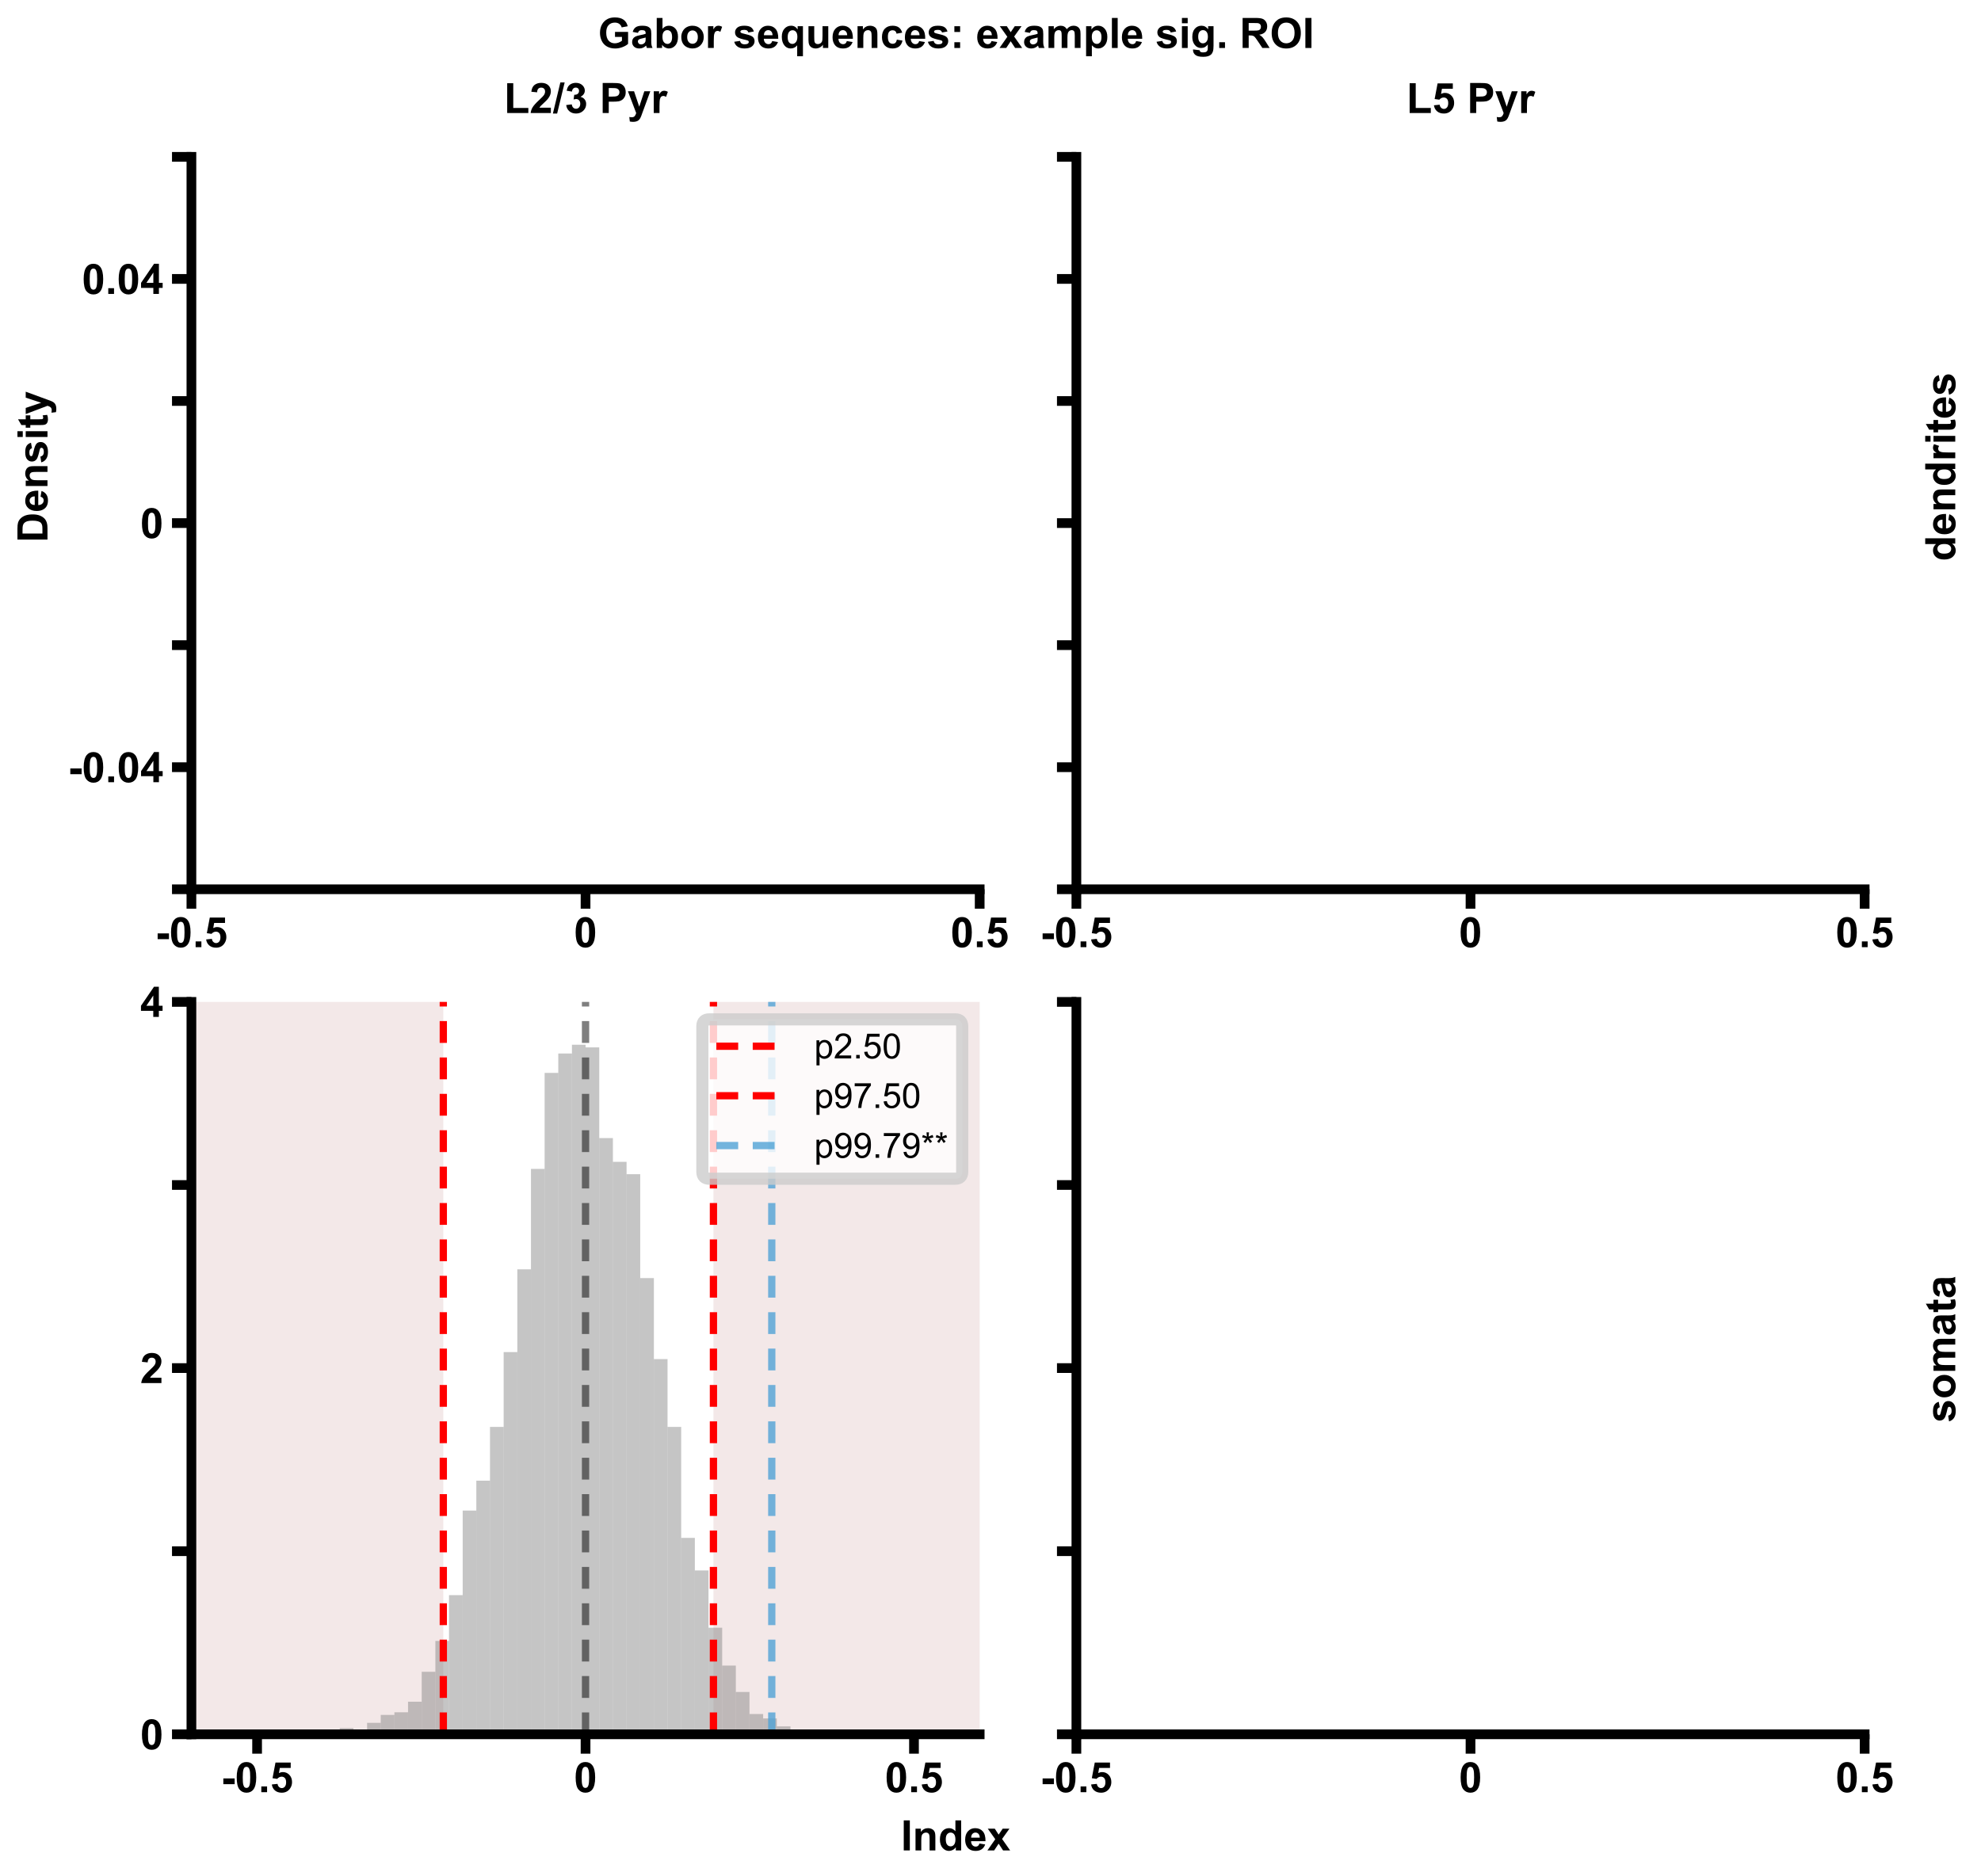 <?xml version="1.0" encoding="utf-8" standalone="no"?>
<!DOCTYPE svg PUBLIC "-//W3C//DTD SVG 1.1//EN"
  "http://www.w3.org/Graphics/SVG/1.1/DTD/svg11.dtd">
<!-- Created with matplotlib (https://matplotlib.org/) -->
<svg height="773.378pt" version="1.1" viewBox="0 0 816.419 773.378" width="816.419pt" xmlns="http://www.w3.org/2000/svg" xmlns:xlink="http://www.w3.org/1999/xlink">
 <defs>
  <style type="text/css">*{stroke-linecap:butt;stroke-linejoin:round;}</style>
 </defs>
 <g id="figure_1">
  <g id="patch_1">
   <path d="M 0 773.378 
L 816.419 773.378 
L 816.419 -0 
L 0 -0 
z
" style="fill:#ffffff;"/>
  </g>
  <g id="axes_1">
   <g id="patch_2">
    <path d="M 78.885 366.569 
L 403.75 366.569 
L 403.75 64.663 
L 78.885 64.663 
z
" style="fill:#ffffff;"/>
   </g>
   <g id="matplotlib.axis_1">
    <g id="xtick_1">
     <g id="line2d_1">
      <defs>
       <path d="M 0 0 
L 0 8 
" id="m5df163caed" style="stroke:#000000;stroke-width:4;"/>
      </defs>
      <g>
       <use style="stroke:#000000;stroke-width:4;" x="78.885" xlink:href="#m5df163caed" y="366.569"/>
      </g>
     </g>
     <g id="text_1">
      <!-- -0.5 -->
      <g transform="translate(63.999 390.437)scale(0.173 -0.173)">
       <defs>
        <path d="M 5.609 19.094 
L 5.609 32.812 
L 32.562 32.812 
L 32.562 19.094 
z
" id="Arial-BoldMT-45"/>
        <path d="M 27.438 71.875 
Q 37.844 71.875 43.703 64.453 
Q 50.688 55.672 50.688 35.297 
Q 50.688 14.984 43.656 6.109 
Q 37.844 -1.219 27.438 -1.219 
Q 17 -1.219 10.594 6.812 
Q 4.203 14.844 4.203 35.453 
Q 4.203 55.672 11.234 64.547 
Q 17.047 71.875 27.438 71.875 
z
M 27.438 60.5 
Q 24.953 60.5 23 58.906 
Q 21.047 57.328 19.969 53.219 
Q 18.562 47.906 18.562 35.297 
Q 18.562 22.703 19.828 17.984 
Q 21.094 13.281 23.016 11.719 
Q 24.953 10.156 27.438 10.156 
Q 29.938 10.156 31.891 11.734 
Q 33.844 13.328 34.906 17.438 
Q 36.328 22.703 36.328 35.297 
Q 36.328 47.906 35.062 52.609 
Q 33.797 57.328 31.859 58.906 
Q 29.938 60.5 27.438 60.5 
z
" id="Arial-BoldMT-48"/>
        <path d="M 7.172 0 
L 7.172 13.719 
L 20.906 13.719 
L 20.906 0 
z
" id="Arial-BoldMT-46"/>
        <path d="M 4.438 18.406 
L 18.109 19.828 
Q 18.703 15.188 21.578 12.469 
Q 24.469 9.766 28.219 9.766 
Q 32.516 9.766 35.5 13.25 
Q 38.484 16.75 38.484 23.781 
Q 38.484 30.375 35.516 33.672 
Q 32.562 36.969 27.828 36.969 
Q 21.922 36.969 17.234 31.734 
L 6.109 33.344 
L 13.141 70.609 
L 49.422 70.609 
L 49.422 57.766 
L 23.531 57.766 
L 21.391 45.609 
Q 25.984 47.906 30.766 47.906 
Q 39.891 47.906 46.234 41.266 
Q 52.594 34.625 52.594 24.031 
Q 52.594 15.188 47.469 8.25 
Q 40.484 -1.219 28.078 -1.219 
Q 18.172 -1.219 11.922 4.094 
Q 5.672 9.422 4.438 18.406 
z
" id="Arial-BoldMT-53"/>
       </defs>
       <use xlink:href="#Arial-BoldMT-45"/>
       <use x="33.301" xlink:href="#Arial-BoldMT-48"/>
       <use x="88.916" xlink:href="#Arial-BoldMT-46"/>
       <use x="116.699" xlink:href="#Arial-BoldMT-53"/>
      </g>
     </g>
    </g>
    <g id="xtick_2">
     <g id="line2d_2">
      <g>
       <use style="stroke:#000000;stroke-width:4;" x="241.318" xlink:href="#m5df163caed" y="366.569"/>
      </g>
     </g>
     <g id="text_2">
      <!-- 0 -->
      <g transform="translate(236.513 390.437)scale(0.173 -0.173)">
       <use xlink:href="#Arial-BoldMT-48"/>
      </g>
     </g>
    </g>
    <g id="xtick_3">
     <g id="line2d_3">
      <g>
       <use style="stroke:#000000;stroke-width:4;" x="403.75" xlink:href="#m5df163caed" y="366.569"/>
      </g>
     </g>
     <g id="text_3">
      <!-- 0.5 -->
      <g transform="translate(391.74 390.437)scale(0.173 -0.173)">
       <use xlink:href="#Arial-BoldMT-48"/>
       <use x="55.615" xlink:href="#Arial-BoldMT-46"/>
       <use x="83.398" xlink:href="#Arial-BoldMT-53"/>
      </g>
     </g>
    </g>
   </g>
   <g id="matplotlib.axis_2">
    <g id="ytick_1">
     <g id="line2d_4">
      <defs>
       <path d="M 0 0 
L -8 0 
" id="m432cdd0384" style="stroke:#000000;stroke-width:4;"/>
      </defs>
      <g>
       <use style="stroke:#000000;stroke-width:4;" x="78.885" xlink:href="#m432cdd0384" y="366.569"/>
      </g>
     </g>
    </g>
    <g id="ytick_2">
     <g id="line2d_5">
      <g>
       <use style="stroke:#000000;stroke-width:4;" x="78.885" xlink:href="#m432cdd0384" y="316.251"/>
      </g>
     </g>
     <g id="text_4">
      <!-- -0.04 -->
      <g transform="translate(28.003 322.436)scale(0.173 -0.173)">
       <defs>
        <path d="M 31.156 0 
L 31.156 14.406 
L 1.859 14.406 
L 1.859 26.422 
L 32.906 71.875 
L 44.438 71.875 
L 44.438 26.469 
L 53.328 26.469 
L 53.328 14.406 
L 44.438 14.406 
L 44.438 0 
z
M 31.156 26.469 
L 31.156 50.922 
L 14.703 26.469 
z
" id="Arial-BoldMT-52"/>
       </defs>
       <use xlink:href="#Arial-BoldMT-45"/>
       <use x="33.301" xlink:href="#Arial-BoldMT-48"/>
       <use x="88.916" xlink:href="#Arial-BoldMT-46"/>
       <use x="116.699" xlink:href="#Arial-BoldMT-48"/>
       <use x="172.314" xlink:href="#Arial-BoldMT-52"/>
      </g>
     </g>
    </g>
    <g id="ytick_3">
     <g id="line2d_6">
      <g>
       <use style="stroke:#000000;stroke-width:4;" x="78.885" xlink:href="#m432cdd0384" y="265.934"/>
      </g>
     </g>
    </g>
    <g id="ytick_4">
     <g id="line2d_7">
      <g>
       <use style="stroke:#000000;stroke-width:4;" x="78.885" xlink:href="#m432cdd0384" y="215.616"/>
      </g>
     </g>
     <g id="text_5">
      <!-- 0 -->
      <g transform="translate(57.776 221.8)scale(0.173 -0.173)">
       <use xlink:href="#Arial-BoldMT-48"/>
      </g>
     </g>
    </g>
    <g id="ytick_5">
     <g id="line2d_8">
      <g>
       <use style="stroke:#000000;stroke-width:4;" x="78.885" xlink:href="#m432cdd0384" y="165.299"/>
      </g>
     </g>
    </g>
    <g id="ytick_6">
     <g id="line2d_9">
      <g>
       <use style="stroke:#000000;stroke-width:4;" x="78.885" xlink:href="#m432cdd0384" y="114.981"/>
      </g>
     </g>
     <g id="text_6">
      <!-- 0.04 -->
      <g transform="translate(33.757 121.165)scale(0.173 -0.173)">
       <use xlink:href="#Arial-BoldMT-48"/>
       <use x="55.615" xlink:href="#Arial-BoldMT-46"/>
       <use x="83.398" xlink:href="#Arial-BoldMT-48"/>
       <use x="139.014" xlink:href="#Arial-BoldMT-52"/>
      </g>
     </g>
    </g>
    <g id="ytick_7">
     <g id="line2d_10">
      <g>
       <use style="stroke:#000000;stroke-width:4;" x="78.885" xlink:href="#m432cdd0384" y="64.663"/>
      </g>
     </g>
    </g>
    <g id="text_7">
     <!-- . -->
     <g style="fill:#ffffff;" transform="translate(19.569 218.016)rotate(-90)scale(0.173 -0.173)">
      <defs>
       <path d="M 9.078 0 
L 9.078 10.016 
L 19.094 10.016 
L 19.094 0 
z
" id="ArialMT-46"/>
      </defs>
      <use xlink:href="#ArialMT-46"/>
     </g>
    </g>
   </g>
   <g id="patch_3">
    <path d="M 78.885 366.569 
L 78.885 64.663 
" style="fill:none;stroke:#000000;stroke-linecap:square;stroke-linejoin:miter;stroke-width:4;"/>
   </g>
   <g id="patch_4">
    <path d="M 78.885 366.569 
L 403.75 366.569 
" style="fill:none;stroke:#000000;stroke-linecap:square;stroke-linejoin:miter;stroke-width:4;"/>
   </g>
   <g id="text_8">
    <!-- L2/3 Pyr -->
    <g transform="translate(207.7 46.587)scale(0.173 -0.173)">
     <defs>
      <path d="M 7.672 0 
L 7.672 71 
L 22.125 71 
L 22.125 12.062 
L 58.062 12.062 
L 58.062 0 
z
" id="Arial-BoldMT-76"/>
      <path d="M 50.594 12.75 
L 50.594 0 
L 2.484 0 
Q 3.266 7.234 7.172 13.703 
Q 11.078 20.172 22.609 30.859 
Q 31.891 39.5 33.984 42.578 
Q 36.812 46.828 36.812 50.984 
Q 36.812 55.562 34.344 58.031 
Q 31.891 60.5 27.547 60.5 
Q 23.25 60.5 20.703 57.906 
Q 18.172 55.328 17.781 49.312 
L 4.109 50.688 
Q 5.328 62.016 11.766 66.938 
Q 18.219 71.875 27.875 71.875 
Q 38.484 71.875 44.531 66.156 
Q 50.594 60.453 50.594 51.953 
Q 50.594 47.125 48.859 42.75 
Q 47.125 38.375 43.359 33.594 
Q 40.875 30.422 34.375 24.453 
Q 27.875 18.5 26.141 16.547 
Q 24.422 14.594 23.344 12.75 
z
" id="Arial-BoldMT-50"/>
      <path d="M -0.141 -1.219 
L 17.578 72.797 
L 27.875 72.797 
L 9.969 -1.219 
z
" id="Arial-BoldMT-47"/>
      <path d="M 3.766 19 
L 17.047 20.609 
Q 17.672 15.531 20.453 12.844 
Q 23.25 10.156 27.203 10.156 
Q 31.453 10.156 34.344 13.375 
Q 37.25 16.609 37.25 22.078 
Q 37.25 27.25 34.469 30.266 
Q 31.688 33.297 27.688 33.297 
Q 25.047 33.297 21.391 32.281 
L 22.906 43.453 
Q 28.469 43.312 31.391 45.875 
Q 34.328 48.438 34.328 52.688 
Q 34.328 56.297 32.172 58.438 
Q 30.031 60.594 26.469 60.594 
Q 22.953 60.594 20.453 58.156 
Q 17.969 55.719 17.438 51.031 
L 4.781 53.172 
Q 6.109 59.672 8.766 63.547 
Q 11.422 67.438 16.188 69.656 
Q 20.953 71.875 26.859 71.875 
Q 36.969 71.875 43.062 65.438 
Q 48.094 60.156 48.094 53.516 
Q 48.094 44.094 37.797 38.484 
Q 43.953 37.156 47.625 32.562 
Q 51.312 27.984 51.312 21.484 
Q 51.312 12.062 44.422 5.422 
Q 37.547 -1.219 27.297 -1.219 
Q 17.578 -1.219 11.172 4.375 
Q 4.781 9.969 3.766 19 
z
" id="Arial-BoldMT-51"/>
      <path id="Arial-BoldMT-32"/>
      <path d="M 7.281 0 
L 7.281 71.578 
L 30.469 71.578 
Q 43.656 71.578 47.656 70.516 
Q 53.812 68.891 57.953 63.5 
Q 62.109 58.109 62.109 49.562 
Q 62.109 42.969 59.719 38.469 
Q 57.328 33.984 53.641 31.422 
Q 49.953 28.859 46.141 28.031 
Q 40.969 27 31.156 27 
L 21.734 27 
L 21.734 0 
z
M 21.734 59.469 
L 21.734 39.156 
L 29.641 39.156 
Q 38.188 39.156 41.062 40.281 
Q 43.953 41.406 45.578 43.797 
Q 47.219 46.188 47.219 49.359 
Q 47.219 53.266 44.922 55.797 
Q 42.625 58.344 39.109 58.984 
Q 36.531 59.469 28.719 59.469 
z
" id="Arial-BoldMT-80"/>
      <path d="M 0.688 51.859 
L 15.281 51.859 
L 27.688 15.047 
L 39.797 51.859 
L 54 51.859 
L 35.688 1.953 
L 32.422 -7.078 
Q 30.609 -11.625 28.969 -14.016 
Q 27.344 -16.406 25.219 -17.891 
Q 23.094 -19.391 19.984 -20.219 
Q 16.891 -21.047 12.984 -21.047 
Q 9.031 -21.047 5.219 -20.219 
L 4 -9.469 
Q 7.234 -10.109 9.812 -10.109 
Q 14.594 -10.109 16.891 -7.297 
Q 19.188 -4.5 20.406 -0.141 
z
" id="Arial-BoldMT-121"/>
      <path d="M 20.312 0 
L 6.594 0 
L 6.594 51.859 
L 19.344 51.859 
L 19.344 44.484 
Q 22.609 49.703 25.219 51.359 
Q 27.828 53.031 31.156 53.031 
Q 35.844 53.031 40.188 50.438 
L 35.938 38.484 
Q 32.469 40.719 29.5 40.719 
Q 26.609 40.719 24.609 39.125 
Q 22.609 37.547 21.453 33.391 
Q 20.312 29.25 20.312 16.016 
z
" id="Arial-BoldMT-114"/>
     </defs>
     <use xlink:href="#Arial-BoldMT-76"/>
     <use x="61.084" xlink:href="#Arial-BoldMT-50"/>
     <use x="116.699" xlink:href="#Arial-BoldMT-47"/>
     <use x="144.482" xlink:href="#Arial-BoldMT-51"/>
     <use x="200.098" xlink:href="#Arial-BoldMT-32"/>
     <use x="227.881" xlink:href="#Arial-BoldMT-80"/>
     <use x="294.58" xlink:href="#Arial-BoldMT-121"/>
     <use x="350.195" xlink:href="#Arial-BoldMT-114"/>
    </g>
   </g>
  </g>
  <g id="axes_2">
   <g id="patch_5">
    <path d="M 443.606 366.569 
L 768.47 366.569 
L 768.47 64.663 
L 443.606 64.663 
z
" style="fill:#ffffff;"/>
   </g>
   <g id="matplotlib.axis_3">
    <g id="xtick_4">
     <g id="line2d_11">
      <g>
       <use style="stroke:#000000;stroke-width:4;" x="443.606" xlink:href="#m5df163caed" y="366.569"/>
      </g>
     </g>
     <g id="text_9">
      <!-- -0.5 -->
      <g transform="translate(428.719 390.437)scale(0.173 -0.173)">
       <use xlink:href="#Arial-BoldMT-45"/>
       <use x="33.301" xlink:href="#Arial-BoldMT-48"/>
       <use x="88.916" xlink:href="#Arial-BoldMT-46"/>
       <use x="116.699" xlink:href="#Arial-BoldMT-53"/>
      </g>
     </g>
    </g>
    <g id="xtick_5">
     <g id="line2d_12">
      <g>
       <use style="stroke:#000000;stroke-width:4;" x="606.038" xlink:href="#m5df163caed" y="366.569"/>
      </g>
     </g>
     <g id="text_10">
      <!-- 0 -->
      <g transform="translate(601.233 390.437)scale(0.173 -0.173)">
       <use xlink:href="#Arial-BoldMT-48"/>
      </g>
     </g>
    </g>
    <g id="xtick_6">
     <g id="line2d_13">
      <g>
       <use style="stroke:#000000;stroke-width:4;" x="768.47" xlink:href="#m5df163caed" y="366.569"/>
      </g>
     </g>
     <g id="text_11">
      <!-- 0.5 -->
      <g transform="translate(756.461 390.437)scale(0.173 -0.173)">
       <use xlink:href="#Arial-BoldMT-48"/>
       <use x="55.615" xlink:href="#Arial-BoldMT-46"/>
       <use x="83.398" xlink:href="#Arial-BoldMT-53"/>
      </g>
     </g>
    </g>
   </g>
   <g id="matplotlib.axis_4">
    <g id="ytick_8">
     <g id="line2d_14">
      <g>
       <use style="stroke:#000000;stroke-width:4;" x="443.606" xlink:href="#m432cdd0384" y="366.569"/>
      </g>
     </g>
    </g>
    <g id="ytick_9">
     <g id="line2d_15">
      <g>
       <use style="stroke:#000000;stroke-width:4;" x="443.606" xlink:href="#m432cdd0384" y="316.251"/>
      </g>
     </g>
    </g>
    <g id="ytick_10">
     <g id="line2d_16">
      <g>
       <use style="stroke:#000000;stroke-width:4;" x="443.606" xlink:href="#m432cdd0384" y="265.934"/>
      </g>
     </g>
    </g>
    <g id="ytick_11">
     <g id="line2d_17">
      <g>
       <use style="stroke:#000000;stroke-width:4;" x="443.606" xlink:href="#m432cdd0384" y="215.616"/>
      </g>
     </g>
    </g>
    <g id="ytick_12">
     <g id="line2d_18">
      <g>
       <use style="stroke:#000000;stroke-width:4;" x="443.606" xlink:href="#m432cdd0384" y="165.299"/>
      </g>
     </g>
    </g>
    <g id="ytick_13">
     <g id="line2d_19">
      <g>
       <use style="stroke:#000000;stroke-width:4;" x="443.606" xlink:href="#m432cdd0384" y="114.981"/>
      </g>
     </g>
    </g>
    <g id="ytick_14">
     <g id="line2d_20">
      <g>
       <use style="stroke:#000000;stroke-width:4;" x="443.606" xlink:href="#m432cdd0384" y="64.663"/>
      </g>
     </g>
    </g>
   </g>
   <g id="patch_6">
    <path d="M 443.606 366.569 
L 443.606 64.663 
" style="fill:none;stroke:#000000;stroke-linecap:square;stroke-linejoin:miter;stroke-width:4;"/>
   </g>
   <g id="patch_7">
    <path d="M 443.606 366.569 
L 768.47 366.569 
" style="fill:none;stroke:#000000;stroke-linecap:square;stroke-linejoin:miter;stroke-width:4;"/>
   </g>
   <g id="text_12">
    <!-- L5 Pyr -->
    <g transform="translate(579.625 46.587)scale(0.173 -0.173)">
     <use xlink:href="#Arial-BoldMT-76"/>
     <use x="61.084" xlink:href="#Arial-BoldMT-53"/>
     <use x="116.699" xlink:href="#Arial-BoldMT-32"/>
     <use x="144.482" xlink:href="#Arial-BoldMT-80"/>
     <use x="211.182" xlink:href="#Arial-BoldMT-121"/>
     <use x="266.797" xlink:href="#Arial-BoldMT-114"/>
    </g>
   </g>
  </g>
  <g id="axes_3">
   <g id="patch_8">
    <path d="M 78.885 714.897 
L 403.75 714.897 
L 403.75 412.992 
L 78.885 412.992 
z
" style="fill:#ffffff;"/>
   </g>
   <g id="patch_9">
    <path clip-path="url(#pc6483effb2)" d="M 182.698 714.897 
L 182.698 412.992 
L 78.885 412.992 
L 78.885 714.897 
z
" style="fill:#871719;opacity:0.1;"/>
   </g>
   <g id="patch_10">
    <path clip-path="url(#pc6483effb2)" d="M 294.024 714.897 
L 294.024 412.992 
L 403.75 412.992 
L 403.75 714.897 
z
" style="fill:#871719;opacity:0.1;"/>
   </g>
   <g id="patch_11">
    <path clip-path="url(#pc6483effb2)" d="M 117.511 714.897 
L 123.14 714.897 
L 123.14 714.534 
L 117.511 714.534 
z
" style="fill:#808080;opacity:0.45;"/>
   </g>
   <g id="patch_12">
    <path clip-path="url(#pc6483effb2)" d="M 123.14 714.897 
L 128.768 714.897 
L 128.768 714.897 
L 123.14 714.897 
z
" style="fill:#808080;opacity:0.45;"/>
   </g>
   <g id="patch_13">
    <path clip-path="url(#pc6483effb2)" d="M 128.768 714.897 
L 134.397 714.897 
L 134.397 714.534 
L 128.768 714.534 
z
" style="fill:#808080;opacity:0.45;"/>
   </g>
   <g id="patch_14">
    <path clip-path="url(#pc6483effb2)" d="M 134.397 714.897 
L 140.025 714.897 
L 140.025 714.534 
L 134.397 714.534 
z
" style="fill:#808080;opacity:0.45;"/>
   </g>
   <g id="patch_15">
    <path clip-path="url(#pc6483effb2)" d="M 140.025 714.897 
L 145.654 714.897 
L 145.654 712.356 
L 140.025 712.356 
z
" style="fill:#808080;opacity:0.45;"/>
   </g>
   <g id="patch_16">
    <path clip-path="url(#pc6483effb2)" d="M 145.654 714.897 
L 151.282 714.897 
L 151.282 713.445 
L 145.654 713.445 
z
" style="fill:#808080;opacity:0.45;"/>
   </g>
   <g id="patch_17">
    <path clip-path="url(#pc6483effb2)" d="M 151.282 714.897 
L 156.911 714.897 
L 156.911 710.178 
L 151.282 710.178 
z
" style="fill:#808080;opacity:0.45;"/>
   </g>
   <g id="patch_18">
    <path clip-path="url(#pc6483effb2)" d="M 156.911 714.897 
L 162.539 714.897 
L 162.539 706.911 
L 156.911 706.911 
z
" style="fill:#808080;opacity:0.45;"/>
   </g>
   <g id="patch_19">
    <path clip-path="url(#pc6483effb2)" d="M 162.539 714.897 
L 168.168 714.897 
L 168.168 705.822 
L 162.539 705.822 
z
" style="fill:#808080;opacity:0.45;"/>
   </g>
   <g id="patch_20">
    <path clip-path="url(#pc6483effb2)" d="M 168.168 714.897 
L 173.796 714.897 
L 173.796 701.465 
L 168.168 701.465 
z
" style="fill:#808080;opacity:0.45;"/>
   </g>
   <g id="patch_21">
    <path clip-path="url(#pc6483effb2)" d="M 173.796 714.897 
L 179.425 714.897 
L 179.425 689.122 
L 173.796 689.122 
z
" style="fill:#808080;opacity:0.45;"/>
   </g>
   <g id="patch_22">
    <path clip-path="url(#pc6483effb2)" d="M 179.425 714.897 
L 185.053 714.897 
L 185.053 676.416 
L 179.425 676.416 
z
" style="fill:#808080;opacity:0.45;"/>
   </g>
   <g id="patch_23">
    <path clip-path="url(#pc6483effb2)" d="M 185.053 714.897 
L 190.682 714.897 
L 190.682 657.539 
L 185.053 657.539 
z
" style="fill:#808080;opacity:0.45;"/>
   </g>
   <g id="patch_24">
    <path clip-path="url(#pc6483effb2)" d="M 190.682 714.897 
L 196.31 714.897 
L 196.31 622.688 
L 190.682 622.688 
z
" style="fill:#808080;opacity:0.45;"/>
   </g>
   <g id="patch_25">
    <path clip-path="url(#pc6483effb2)" d="M 196.31 714.897 
L 201.939 714.897 
L 201.939 610.346 
L 196.31 610.346 
z
" style="fill:#808080;opacity:0.45;"/>
   </g>
   <g id="patch_26">
    <path clip-path="url(#pc6483effb2)" d="M 201.939 714.897 
L 207.567 714.897 
L 207.567 588.201 
L 201.939 588.201 
z
" style="fill:#808080;opacity:0.45;"/>
   </g>
   <g id="patch_27">
    <path clip-path="url(#pc6483effb2)" d="M 207.567 714.897 
L 213.196 714.897 
L 213.196 557.344 
L 207.567 557.344 
z
" style="fill:#808080;opacity:0.45;"/>
   </g>
   <g id="patch_28">
    <path clip-path="url(#pc6483effb2)" d="M 213.196 714.897 
L 218.824 714.897 
L 218.824 523.219 
L 213.196 523.219 
z
" style="fill:#808080;opacity:0.45;"/>
   </g>
   <g id="patch_29">
    <path clip-path="url(#pc6483effb2)" d="M 218.824 714.897 
L 224.453 714.897 
L 224.453 481.834 
L 218.824 481.834 
z
" style="fill:#808080;opacity:0.45;"/>
   </g>
   <g id="patch_30">
    <path clip-path="url(#pc6483effb2)" d="M 224.453 714.897 
L 230.081 714.897 
L 230.081 442.264 
L 224.453 442.264 
z
" style="fill:#808080;opacity:0.45;"/>
   </g>
   <g id="patch_31">
    <path clip-path="url(#pc6483effb2)" d="M 230.081 714.897 
L 235.71 714.897 
L 235.71 434.278 
L 230.081 434.278 
z
" style="fill:#808080;opacity:0.45;"/>
   </g>
   <g id="patch_32">
    <path clip-path="url(#pc6483effb2)" d="M 235.71 714.897 
L 241.338 714.897 
L 241.338 430.648 
L 235.71 430.648 
z
" style="fill:#808080;opacity:0.45;"/>
   </g>
   <g id="patch_33">
    <path clip-path="url(#pc6483effb2)" d="M 241.338 714.897 
L 246.967 714.897 
L 246.967 431.737 
L 241.338 431.737 
z
" style="fill:#808080;opacity:0.45;"/>
   </g>
   <g id="patch_34">
    <path clip-path="url(#pc6483effb2)" d="M 246.967 714.897 
L 252.595 714.897 
L 252.595 469.128 
L 246.967 469.128 
z
" style="fill:#808080;opacity:0.45;"/>
   </g>
   <g id="patch_35">
    <path clip-path="url(#pc6483effb2)" d="M 252.595 714.897 
L 258.224 714.897 
L 258.224 478.93 
L 252.595 478.93 
z
" style="fill:#808080;opacity:0.45;"/>
   </g>
   <g id="patch_36">
    <path clip-path="url(#pc6483effb2)" d="M 258.224 714.897 
L 263.852 714.897 
L 263.852 484.012 
L 258.224 484.012 
z
" style="fill:#808080;opacity:0.45;"/>
   </g>
   <g id="patch_37">
    <path clip-path="url(#pc6483effb2)" d="M 263.852 714.897 
L 269.481 714.897 
L 269.481 526.85 
L 263.852 526.85 
z
" style="fill:#808080;opacity:0.45;"/>
   </g>
   <g id="patch_38">
    <path clip-path="url(#pc6483effb2)" d="M 269.481 714.897 
L 275.109 714.897 
L 275.109 560.248 
L 269.481 560.248 
z
" style="fill:#808080;opacity:0.45;"/>
   </g>
   <g id="patch_39">
    <path clip-path="url(#pc6483effb2)" d="M 275.109 714.897 
L 280.738 714.897 
L 280.738 588.201 
L 275.109 588.201 
z
" style="fill:#808080;opacity:0.45;"/>
   </g>
   <g id="patch_40">
    <path clip-path="url(#pc6483effb2)" d="M 280.738 714.897 
L 286.366 714.897 
L 286.366 633.942 
L 280.738 633.942 
z
" style="fill:#808080;opacity:0.45;"/>
   </g>
   <g id="patch_41">
    <path clip-path="url(#pc6483effb2)" d="M 286.366 714.897 
L 291.995 714.897 
L 291.995 647.374 
L 286.366 647.374 
z
" style="fill:#808080;opacity:0.45;"/>
   </g>
   <g id="patch_42">
    <path clip-path="url(#pc6483effb2)" d="M 291.995 714.897 
L 297.624 714.897 
L 297.624 670.971 
L 291.995 670.971 
z
" style="fill:#808080;opacity:0.45;"/>
   </g>
   <g id="patch_43">
    <path clip-path="url(#pc6483effb2)" d="M 297.624 714.897 
L 303.252 714.897 
L 303.252 686.581 
L 297.624 686.581 
z
" style="fill:#808080;opacity:0.45;"/>
   </g>
   <g id="patch_44">
    <path clip-path="url(#pc6483effb2)" d="M 303.252 714.897 
L 308.881 714.897 
L 308.881 697.472 
L 303.252 697.472 
z
" style="fill:#808080;opacity:0.45;"/>
   </g>
   <g id="patch_45">
    <path clip-path="url(#pc6483effb2)" d="M 308.881 714.897 
L 314.509 714.897 
L 314.509 706.548 
L 308.881 706.548 
z
" style="fill:#808080;opacity:0.45;"/>
   </g>
   <g id="patch_46">
    <path clip-path="url(#pc6483effb2)" d="M 314.509 714.897 
L 320.138 714.897 
L 320.138 708.363 
L 314.509 708.363 
z
" style="fill:#808080;opacity:0.45;"/>
   </g>
   <g id="patch_47">
    <path clip-path="url(#pc6483effb2)" d="M 320.138 714.897 
L 325.766 714.897 
L 325.766 711.63 
L 320.138 711.63 
z
" style="fill:#808080;opacity:0.45;"/>
   </g>
   <g id="patch_48">
    <path clip-path="url(#pc6483effb2)" d="M 325.766 714.897 
L 331.395 714.897 
L 331.395 713.082 
L 325.766 713.082 
z
" style="fill:#808080;opacity:0.45;"/>
   </g>
   <g id="patch_49">
    <path clip-path="url(#pc6483effb2)" d="M 331.395 714.897 
L 337.023 714.897 
L 337.023 713.808 
L 331.395 713.808 
z
" style="fill:#808080;opacity:0.45;"/>
   </g>
   <g id="patch_50">
    <path clip-path="url(#pc6483effb2)" d="M 337.023 714.897 
L 342.652 714.897 
L 342.652 714.171 
L 337.023 714.171 
z
" style="fill:#808080;opacity:0.45;"/>
   </g>
   <g id="patch_51">
    <path clip-path="url(#pc6483effb2)" d="M 0 0 
z
" style="fill:#50a2d5;opacity:0.6;"/>
   </g>
   <g id="patch_52">
    <path clip-path="url(#pc6483effb2)" d="M 0 0 
z
" style="fill:#50a2d5;opacity:0.6;"/>
   </g>
   <g id="patch_53">
    <path clip-path="url(#pc6483effb2)" d="M 0 0 
z
" style="fill:#50a2d5;opacity:0.6;"/>
   </g>
   <g id="patch_54">
    <path clip-path="url(#pc6483effb2)" d="M 0 0 
z
" style="fill:#50a2d5;opacity:0.6;"/>
   </g>
   <g id="patch_55">
    <path clip-path="url(#pc6483effb2)" d="M 0 0 
z
" style="fill:#50a2d5;opacity:0.6;"/>
   </g>
   <g id="patch_56">
    <path clip-path="url(#pc6483effb2)" d="M 0 0 
z
" style="fill:#50a2d5;opacity:0.6;"/>
   </g>
   <g id="patch_57">
    <path clip-path="url(#pc6483effb2)" d="M 0 0 
z
" style="fill:#50a2d5;opacity:0.6;"/>
   </g>
   <g id="patch_58">
    <path clip-path="url(#pc6483effb2)" d="M 0 0 
z
" style="fill:#50a2d5;opacity:0.6;"/>
   </g>
   <g id="patch_59">
    <path clip-path="url(#pc6483effb2)" d="M 0 0 
z
" style="fill:#50a2d5;opacity:0.6;"/>
   </g>
   <g id="patch_60">
    <path clip-path="url(#pc6483effb2)" d="M 0 0 
z
" style="fill:#50a2d5;opacity:0.6;"/>
   </g>
   <g id="patch_61">
    <path clip-path="url(#pc6483effb2)" d="M 0 0 
z
" style="fill:#50a2d5;opacity:0.6;"/>
   </g>
   <g id="patch_62">
    <path clip-path="url(#pc6483effb2)" d="M 0 0 
z
" style="fill:#50a2d5;opacity:0.6;"/>
   </g>
   <g id="patch_63">
    <path clip-path="url(#pc6483effb2)" d="M 0 0 
z
" style="fill:#50a2d5;opacity:0.6;"/>
   </g>
   <g id="patch_64">
    <path clip-path="url(#pc6483effb2)" d="M 0 0 
z
" style="fill:#50a2d5;opacity:0.6;"/>
   </g>
   <g id="patch_65">
    <path clip-path="url(#pc6483effb2)" d="M 0 0 
z
" style="fill:#50a2d5;opacity:0.6;"/>
   </g>
   <g id="patch_66">
    <path clip-path="url(#pc6483effb2)" d="M 0 0 
z
" style="fill:#50a2d5;opacity:0.6;"/>
   </g>
   <g id="patch_67">
    <path clip-path="url(#pc6483effb2)" d="M 0 0 
z
" style="fill:#50a2d5;opacity:0.6;"/>
   </g>
   <g id="patch_68">
    <path clip-path="url(#pc6483effb2)" d="M 0 0 
z
" style="fill:#50a2d5;opacity:0.6;"/>
   </g>
   <g id="patch_69">
    <path clip-path="url(#pc6483effb2)" d="M 0 0 
z
" style="fill:#50a2d5;opacity:0.6;"/>
   </g>
   <g id="patch_70">
    <path clip-path="url(#pc6483effb2)" d="M 0 0 
z
" style="fill:#50a2d5;opacity:0.6;"/>
   </g>
   <g id="patch_71">
    <path clip-path="url(#pc6483effb2)" d="M 0 0 
z
" style="fill:#50a2d5;opacity:0.6;"/>
   </g>
   <g id="patch_72">
    <path clip-path="url(#pc6483effb2)" d="M 0 0 
z
" style="fill:#50a2d5;opacity:0.6;"/>
   </g>
   <g id="patch_73">
    <path clip-path="url(#pc6483effb2)" d="M 0 0 
z
" style="fill:#50a2d5;opacity:0.6;"/>
   </g>
   <g id="patch_74">
    <path clip-path="url(#pc6483effb2)" d="M 0 0 
z
" style="fill:#50a2d5;opacity:0.6;"/>
   </g>
   <g id="patch_75">
    <path clip-path="url(#pc6483effb2)" d="M 0 0 
z
" style="fill:#50a2d5;opacity:0.6;"/>
   </g>
   <g id="patch_76">
    <path clip-path="url(#pc6483effb2)" d="M 0 0 
z
" style="fill:#50a2d5;opacity:0.6;"/>
   </g>
   <g id="patch_77">
    <path clip-path="url(#pc6483effb2)" d="M 0 0 
z
" style="fill:#50a2d5;opacity:0.6;"/>
   </g>
   <g id="patch_78">
    <path clip-path="url(#pc6483effb2)" d="M 0 0 
z
" style="fill:#50a2d5;opacity:0.6;"/>
   </g>
   <g id="patch_79">
    <path clip-path="url(#pc6483effb2)" d="M 0 0 
z
" style="fill:#50a2d5;opacity:0.6;"/>
   </g>
   <g id="patch_80">
    <path clip-path="url(#pc6483effb2)" d="M 0 0 
z
" style="fill:#50a2d5;opacity:0.6;"/>
   </g>
   <g id="patch_81">
    <path clip-path="url(#pc6483effb2)" d="M 0 0 
z
" style="fill:#50a2d5;opacity:0.6;"/>
   </g>
   <g id="patch_82">
    <path clip-path="url(#pc6483effb2)" d="M 0 0 
z
" style="fill:#50a2d5;opacity:0.6;"/>
   </g>
   <g id="patch_83">
    <path clip-path="url(#pc6483effb2)" d="M 0 0 
z
" style="fill:#50a2d5;opacity:0.6;"/>
   </g>
   <g id="patch_84">
    <path clip-path="url(#pc6483effb2)" d="M 0 0 
z
" style="fill:#50a2d5;opacity:0.6;"/>
   </g>
   <g id="patch_85">
    <path clip-path="url(#pc6483effb2)" d="M 0 0 
z
" style="fill:#50a2d5;opacity:0.6;"/>
   </g>
   <g id="patch_86">
    <path clip-path="url(#pc6483effb2)" d="M 0 0 
z
" style="fill:#50a2d5;opacity:0.6;"/>
   </g>
   <g id="patch_87">
    <path clip-path="url(#pc6483effb2)" d="M 0 0 
z
" style="fill:#50a2d5;opacity:0.6;"/>
   </g>
   <g id="patch_88">
    <path clip-path="url(#pc6483effb2)" d="M 0 0 
z
" style="fill:#50a2d5;opacity:0.6;"/>
   </g>
   <g id="patch_89">
    <path clip-path="url(#pc6483effb2)" d="M 0 0 
z
" style="fill:#50a2d5;opacity:0.6;"/>
   </g>
   <g id="patch_90">
    <path clip-path="url(#pc6483effb2)" d="M 0 0 
z
" style="fill:#50a2d5;opacity:0.6;"/>
   </g>
   <g id="matplotlib.axis_5">
    <g id="xtick_7">
     <g id="line2d_21">
      <g>
       <use style="stroke:#000000;stroke-width:4;" x="105.957" xlink:href="#m5df163caed" y="714.897"/>
      </g>
     </g>
     <g id="text_13">
      <!-- -0.5 -->
      <g transform="translate(91.071 738.766)scale(0.173 -0.173)">
       <use xlink:href="#Arial-BoldMT-45"/>
       <use x="33.301" xlink:href="#Arial-BoldMT-48"/>
       <use x="88.916" xlink:href="#Arial-BoldMT-46"/>
       <use x="116.699" xlink:href="#Arial-BoldMT-53"/>
      </g>
     </g>
    </g>
    <g id="xtick_8">
     <g id="line2d_22">
      <g>
       <use style="stroke:#000000;stroke-width:4;" x="241.318" xlink:href="#m5df163caed" y="714.897"/>
      </g>
     </g>
     <g id="text_14">
      <!-- 0 -->
      <g transform="translate(236.513 738.766)scale(0.173 -0.173)">
       <use xlink:href="#Arial-BoldMT-48"/>
      </g>
     </g>
    </g>
    <g id="xtick_9">
     <g id="line2d_23">
      <g>
       <use style="stroke:#000000;stroke-width:4;" x="376.678" xlink:href="#m5df163caed" y="714.897"/>
      </g>
     </g>
     <g id="text_15">
      <!-- 0.5 -->
      <g transform="translate(364.668 738.766)scale(0.173 -0.173)">
       <use xlink:href="#Arial-BoldMT-48"/>
       <use x="55.615" xlink:href="#Arial-BoldMT-46"/>
       <use x="83.398" xlink:href="#Arial-BoldMT-53"/>
      </g>
     </g>
    </g>
   </g>
   <g id="matplotlib.axis_6">
    <g id="ytick_15">
     <g id="line2d_24">
      <g>
       <use style="stroke:#000000;stroke-width:4;" x="78.885" xlink:href="#m432cdd0384" y="714.897"/>
      </g>
     </g>
     <g id="text_16">
      <!-- 0 -->
      <g transform="translate(57.776 721.082)scale(0.173 -0.173)">
       <use xlink:href="#Arial-BoldMT-48"/>
      </g>
     </g>
    </g>
    <g id="ytick_16">
     <g id="line2d_25">
      <g>
       <use style="stroke:#000000;stroke-width:4;" x="78.885" xlink:href="#m432cdd0384" y="639.421"/>
      </g>
     </g>
    </g>
    <g id="ytick_17">
     <g id="line2d_26">
      <g>
       <use style="stroke:#000000;stroke-width:4;" x="78.885" xlink:href="#m432cdd0384" y="563.945"/>
      </g>
     </g>
     <g id="text_17">
      <!-- 2 -->
      <g transform="translate(57.776 570.129)scale(0.173 -0.173)">
       <use xlink:href="#Arial-BoldMT-50"/>
      </g>
     </g>
    </g>
    <g id="ytick_18">
     <g id="line2d_27">
      <g>
       <use style="stroke:#000000;stroke-width:4;" x="78.885" xlink:href="#m432cdd0384" y="488.468"/>
      </g>
     </g>
    </g>
    <g id="ytick_19">
     <g id="line2d_28">
      <g>
       <use style="stroke:#000000;stroke-width:4;" x="78.885" xlink:href="#m432cdd0384" y="412.992"/>
      </g>
     </g>
     <g id="text_18">
      <!-- 4 -->
      <g transform="translate(57.776 419.176)scale(0.173 -0.173)">
       <use xlink:href="#Arial-BoldMT-52"/>
      </g>
     </g>
    </g>
   </g>
   <g id="line2d_29">
    <path clip-path="url(#pc6483effb2)" d="M 182.698 714.897 
L 182.698 412.992 
" style="fill:none;stroke:#ff0000;stroke-dasharray:9,6;stroke-dashoffset:0;stroke-width:3;"/>
   </g>
   <g id="line2d_30">
    <path clip-path="url(#pc6483effb2)" d="M 294.024 714.897 
L 294.024 412.992 
" style="fill:none;stroke:#ff0000;stroke-dasharray:9,6;stroke-dashoffset:0;stroke-width:3;"/>
   </g>
   <g id="line2d_31">
    <path clip-path="url(#pc6483effb2)" d="M 318.067 714.897 
L 318.067 412.992 
" style="fill:none;stroke:#50a2d5;stroke-dasharray:9,6;stroke-dashoffset:0;stroke-opacity:0.8;stroke-width:3;"/>
   </g>
   <g id="line2d_32">
    <path clip-path="url(#pc6483effb2)" d="M 241.318 714.897 
L 241.318 412.992 
" style="fill:none;stroke:#000000;stroke-dasharray:9,6;stroke-dashoffset:0;stroke-opacity:0.5;stroke-width:3;"/>
   </g>
   <g id="patch_91">
    <path d="M 78.885 714.897 
L 78.885 412.992 
" style="fill:none;stroke:#000000;stroke-linecap:square;stroke-linejoin:miter;stroke-width:4;"/>
   </g>
   <g id="patch_92">
    <path d="M 78.885 714.897 
L 403.75 714.897 
" style="fill:none;stroke:#000000;stroke-linecap:square;stroke-linejoin:miter;stroke-width:4;"/>
   </g>
   <g id="legend_1">
    <g id="patch_93">
     <path d="M 292.341 485.881 
L 393.67 485.881 
Q 396.55 485.881 396.55 483.001 
L 396.55 423.072 
Q 396.55 420.192 393.67 420.192 
L 292.341 420.192 
Q 289.461 420.192 289.461 423.072 
L 289.461 483.001 
Q 289.461 485.881 292.341 485.881 
z
" style="fill:#ffffff;opacity:0.8;stroke:#cccccc;stroke-linejoin:miter;stroke-width:5;"/>
    </g>
    <g id="line2d_33">
     <path d="M 295.221 431.262 
L 324.021 431.262 
" style="fill:none;stroke:#ff0000;stroke-dasharray:9,6;stroke-dashoffset:0;stroke-width:3;"/>
    </g>
    <g id="line2d_34"/>
    <g id="text_19">
     <!-- p2.50 -->
     <g transform="translate(335.541 436.302)scale(0.144 -0.144)">
      <defs>
       <path d="M 6.594 -19.875 
L 6.594 51.859 
L 14.594 51.859 
L 14.594 45.125 
Q 17.438 49.078 21 51.047 
Q 24.562 53.031 29.641 53.031 
Q 36.281 53.031 41.359 49.609 
Q 46.438 46.188 49.016 39.953 
Q 51.609 33.734 51.609 26.312 
Q 51.609 18.359 48.75 11.984 
Q 45.906 5.609 40.453 2.219 
Q 35.016 -1.172 29 -1.172 
Q 24.609 -1.172 21.109 0.688 
Q 17.625 2.547 15.375 5.375 
L 15.375 -19.875 
z
M 14.547 25.641 
Q 14.547 15.625 18.594 10.844 
Q 22.656 6.062 28.422 6.062 
Q 34.281 6.062 38.453 11.016 
Q 42.625 15.969 42.625 26.375 
Q 42.625 36.281 38.547 41.203 
Q 34.469 46.141 28.812 46.141 
Q 23.188 46.141 18.859 40.891 
Q 14.547 35.641 14.547 25.641 
z
" id="ArialMT-112"/>
       <path d="M 50.344 8.453 
L 50.344 0 
L 3.031 0 
Q 2.938 3.172 4.047 6.109 
Q 5.859 10.938 9.828 15.625 
Q 13.812 20.312 21.344 26.469 
Q 33.016 36.031 37.109 41.625 
Q 41.219 47.219 41.219 52.203 
Q 41.219 57.422 37.469 61 
Q 33.734 64.594 27.734 64.594 
Q 21.391 64.594 17.578 60.781 
Q 13.766 56.984 13.719 50.25 
L 4.688 51.172 
Q 5.609 61.281 11.656 66.578 
Q 17.719 71.875 27.938 71.875 
Q 38.234 71.875 44.234 66.156 
Q 50.25 60.453 50.25 52 
Q 50.25 47.703 48.484 43.547 
Q 46.734 39.406 42.656 34.812 
Q 38.578 30.219 29.109 22.219 
Q 21.188 15.578 18.938 13.203 
Q 16.703 10.844 15.234 8.453 
z
" id="ArialMT-50"/>
       <path d="M 4.156 18.75 
L 13.375 19.531 
Q 14.406 12.797 18.141 9.391 
Q 21.875 6 27.156 6 
Q 33.5 6 37.891 10.781 
Q 42.281 15.578 42.281 23.484 
Q 42.281 31 38.062 35.344 
Q 33.844 39.703 27 39.703 
Q 22.75 39.703 19.328 37.766 
Q 15.922 35.844 13.969 32.766 
L 5.719 33.844 
L 12.641 70.609 
L 48.25 70.609 
L 48.25 62.203 
L 19.672 62.203 
L 15.828 42.969 
Q 22.266 47.469 29.344 47.469 
Q 38.719 47.469 45.156 40.969 
Q 51.609 34.469 51.609 24.266 
Q 51.609 14.547 45.953 7.469 
Q 39.062 -1.219 27.156 -1.219 
Q 17.391 -1.219 11.203 4.25 
Q 5.031 9.719 4.156 18.75 
z
" id="ArialMT-53"/>
       <path d="M 4.156 35.297 
Q 4.156 48 6.766 55.734 
Q 9.375 63.484 14.516 67.672 
Q 19.672 71.875 27.484 71.875 
Q 33.25 71.875 37.594 69.547 
Q 41.938 67.234 44.766 62.859 
Q 47.609 58.5 49.219 52.219 
Q 50.828 45.953 50.828 35.297 
Q 50.828 22.703 48.234 14.969 
Q 45.656 7.234 40.5 3 
Q 35.359 -1.219 27.484 -1.219 
Q 17.141 -1.219 11.234 6.203 
Q 4.156 15.141 4.156 35.297 
z
M 13.188 35.297 
Q 13.188 17.672 17.312 11.828 
Q 21.438 6 27.484 6 
Q 33.547 6 37.672 11.859 
Q 41.797 17.719 41.797 35.297 
Q 41.797 52.984 37.672 58.781 
Q 33.547 64.594 27.391 64.594 
Q 21.344 64.594 17.719 59.469 
Q 13.188 52.938 13.188 35.297 
z
" id="ArialMT-48"/>
      </defs>
      <use xlink:href="#ArialMT-112"/>
      <use x="55.615" xlink:href="#ArialMT-50"/>
      <use x="111.23" xlink:href="#ArialMT-46"/>
      <use x="139.014" xlink:href="#ArialMT-53"/>
      <use x="194.629" xlink:href="#ArialMT-48"/>
     </g>
    </g>
    <g id="line2d_35">
     <path d="M 295.221 451.674 
L 324.021 451.674 
" style="fill:none;stroke:#ff0000;stroke-dasharray:9,6;stroke-dashoffset:0;stroke-width:3;"/>
    </g>
    <g id="line2d_36"/>
    <g id="text_20">
     <!-- p97.50 -->
     <g transform="translate(335.541 456.714)scale(0.144 -0.144)">
      <defs>
       <path d="M 5.469 16.547 
L 13.922 17.328 
Q 14.984 11.375 18.016 8.688 
Q 21.047 6 25.781 6 
Q 29.828 6 32.875 7.859 
Q 35.938 9.719 37.891 12.812 
Q 39.844 15.922 41.156 21.188 
Q 42.484 26.469 42.484 31.938 
Q 42.484 32.516 42.438 33.688 
Q 39.797 29.5 35.234 26.875 
Q 30.672 24.266 25.344 24.266 
Q 16.453 24.266 10.297 30.703 
Q 4.156 37.156 4.156 47.703 
Q 4.156 58.594 10.578 65.234 
Q 17 71.875 26.656 71.875 
Q 33.641 71.875 39.422 68.109 
Q 45.219 64.359 48.219 57.391 
Q 51.219 50.438 51.219 37.25 
Q 51.219 23.531 48.234 15.406 
Q 45.266 7.281 39.375 3.031 
Q 33.5 -1.219 25.594 -1.219 
Q 17.188 -1.219 11.859 3.438 
Q 6.547 8.109 5.469 16.547 
z
M 41.453 48.141 
Q 41.453 55.719 37.422 60.156 
Q 33.406 64.594 27.734 64.594 
Q 21.875 64.594 17.531 59.812 
Q 13.188 55.031 13.188 47.406 
Q 13.188 40.578 17.312 36.297 
Q 21.438 32.031 27.484 32.031 
Q 33.594 32.031 37.516 36.297 
Q 41.453 40.578 41.453 48.141 
z
" id="ArialMT-57"/>
       <path d="M 4.734 62.203 
L 4.734 70.656 
L 51.078 70.656 
L 51.078 63.812 
Q 44.234 56.547 37.516 44.484 
Q 30.812 32.422 27.156 19.672 
Q 24.516 10.688 23.781 0 
L 14.75 0 
Q 14.891 8.453 18.062 20.406 
Q 21.234 32.375 27.172 43.484 
Q 33.109 54.594 39.797 62.203 
z
" id="ArialMT-55"/>
      </defs>
      <use xlink:href="#ArialMT-112"/>
      <use x="55.615" xlink:href="#ArialMT-57"/>
      <use x="111.23" xlink:href="#ArialMT-55"/>
      <use x="166.846" xlink:href="#ArialMT-46"/>
      <use x="194.629" xlink:href="#ArialMT-53"/>
      <use x="250.244" xlink:href="#ArialMT-48"/>
     </g>
    </g>
    <g id="line2d_37">
     <path d="M 295.221 472.219 
L 324.021 472.219 
" style="fill:none;stroke:#50a2d5;stroke-dasharray:9,6;stroke-dashoffset:0;stroke-opacity:0.8;stroke-width:3;"/>
    </g>
    <g id="line2d_38"/>
    <g id="text_21">
     <!-- p99.79** -->
     <g transform="translate(335.541 477.259)scale(0.144 -0.144)">
      <defs>
       <path d="M 3.125 58.453 
L 5.375 65.375 
Q 13.141 62.641 16.656 60.641 
Q 15.719 69.484 15.672 72.797 
L 22.75 72.797 
Q 22.609 67.969 21.625 60.688 
Q 26.656 63.234 33.156 65.375 
L 35.406 58.453 
Q 29.203 56.391 23.25 55.719 
Q 26.219 53.125 31.641 46.484 
L 25.781 42.328 
Q 22.953 46.188 19.094 52.828 
Q 15.484 45.953 12.75 42.328 
L 6.984 46.484 
Q 12.641 53.469 15.094 55.719 
Q 8.797 56.938 3.125 58.453 
z
" id="ArialMT-42"/>
      </defs>
      <use xlink:href="#ArialMT-112"/>
      <use x="55.615" xlink:href="#ArialMT-57"/>
      <use x="111.23" xlink:href="#ArialMT-57"/>
      <use x="166.846" xlink:href="#ArialMT-46"/>
      <use x="194.629" xlink:href="#ArialMT-55"/>
      <use x="250.244" xlink:href="#ArialMT-57"/>
      <use x="305.859" xlink:href="#ArialMT-42"/>
      <use x="344.775" xlink:href="#ArialMT-42"/>
     </g>
    </g>
   </g>
  </g>
  <g id="axes_4">
   <g id="patch_94">
    <path d="M 443.606 714.897 
L 768.47 714.897 
L 768.47 412.992 
L 443.606 412.992 
z
" style="fill:#ffffff;"/>
   </g>
   <g id="matplotlib.axis_7">
    <g id="xtick_10">
     <g id="line2d_39">
      <g>
       <use style="stroke:#000000;stroke-width:4;" x="443.606" xlink:href="#m5df163caed" y="714.897"/>
      </g>
     </g>
     <g id="text_22">
      <!-- -0.5 -->
      <g transform="translate(428.719 738.766)scale(0.173 -0.173)">
       <use xlink:href="#Arial-BoldMT-45"/>
       <use x="33.301" xlink:href="#Arial-BoldMT-48"/>
       <use x="88.916" xlink:href="#Arial-BoldMT-46"/>
       <use x="116.699" xlink:href="#Arial-BoldMT-53"/>
      </g>
     </g>
    </g>
    <g id="xtick_11">
     <g id="line2d_40">
      <g>
       <use style="stroke:#000000;stroke-width:4;" x="606.038" xlink:href="#m5df163caed" y="714.897"/>
      </g>
     </g>
     <g id="text_23">
      <!-- 0 -->
      <g transform="translate(601.233 738.766)scale(0.173 -0.173)">
       <use xlink:href="#Arial-BoldMT-48"/>
      </g>
     </g>
    </g>
    <g id="xtick_12">
     <g id="line2d_41">
      <g>
       <use style="stroke:#000000;stroke-width:4;" x="768.47" xlink:href="#m5df163caed" y="714.897"/>
      </g>
     </g>
     <g id="text_24">
      <!-- 0.5 -->
      <g transform="translate(756.461 738.766)scale(0.173 -0.173)">
       <use xlink:href="#Arial-BoldMT-48"/>
       <use x="55.615" xlink:href="#Arial-BoldMT-46"/>
       <use x="83.398" xlink:href="#Arial-BoldMT-53"/>
      </g>
     </g>
    </g>
   </g>
   <g id="matplotlib.axis_8">
    <g id="ytick_20">
     <g id="line2d_42">
      <g>
       <use style="stroke:#000000;stroke-width:4;" x="443.606" xlink:href="#m432cdd0384" y="714.897"/>
      </g>
     </g>
    </g>
    <g id="ytick_21">
     <g id="line2d_43">
      <g>
       <use style="stroke:#000000;stroke-width:4;" x="443.606" xlink:href="#m432cdd0384" y="639.421"/>
      </g>
     </g>
    </g>
    <g id="ytick_22">
     <g id="line2d_44">
      <g>
       <use style="stroke:#000000;stroke-width:4;" x="443.606" xlink:href="#m432cdd0384" y="563.945"/>
      </g>
     </g>
    </g>
    <g id="ytick_23">
     <g id="line2d_45">
      <g>
       <use style="stroke:#000000;stroke-width:4;" x="443.606" xlink:href="#m432cdd0384" y="488.468"/>
      </g>
     </g>
    </g>
    <g id="ytick_24">
     <g id="line2d_46">
      <g>
       <use style="stroke:#000000;stroke-width:4;" x="443.606" xlink:href="#m432cdd0384" y="412.992"/>
      </g>
     </g>
    </g>
   </g>
   <g id="patch_95">
    <path d="M 443.606 714.897 
L 443.606 412.992 
" style="fill:none;stroke:#000000;stroke-linecap:square;stroke-linejoin:miter;stroke-width:4;"/>
   </g>
   <g id="patch_96">
    <path d="M 443.606 714.897 
L 768.47 714.897 
" style="fill:none;stroke:#000000;stroke-linecap:square;stroke-linejoin:miter;stroke-width:4;"/>
   </g>
  </g>
  <g id="text_25">
   <!-- Gabor sequences: example sig. ROI -->
   <g transform="translate(246.439 19.779)scale(0.173 -0.173)">
    <defs>
     <path d="M 40.578 26.312 
L 40.578 38.375 
L 71.734 38.375 
L 71.734 9.859 
Q 67.188 5.469 58.562 2.125 
Q 49.953 -1.219 41.109 -1.219 
Q 29.891 -1.219 21.531 3.484 
Q 13.188 8.203 8.984 16.969 
Q 4.781 25.734 4.781 36.031 
Q 4.781 47.219 9.469 55.906 
Q 14.156 64.594 23.188 69.234 
Q 30.078 72.797 40.328 72.797 
Q 53.656 72.797 61.156 67.203 
Q 68.656 61.625 70.797 51.766 
L 56.453 49.078 
Q 54.938 54.344 50.75 57.391 
Q 46.578 60.453 40.328 60.453 
Q 30.859 60.453 25.266 54.438 
Q 19.672 48.438 19.672 36.625 
Q 19.672 23.875 25.328 17.5 
Q 31 11.141 40.188 11.141 
Q 44.734 11.141 49.297 12.922 
Q 53.859 14.703 57.125 17.234 
L 57.125 26.312 
z
" id="Arial-BoldMT-71"/>
     <path d="M 17.438 36.031 
L 4.984 38.281 
Q 7.078 45.797 12.203 49.406 
Q 17.328 53.031 27.438 53.031 
Q 36.625 53.031 41.109 50.859 
Q 45.609 48.688 47.438 45.344 
Q 49.266 42 49.266 33.062 
L 49.125 17.047 
Q 49.125 10.203 49.781 6.953 
Q 50.438 3.719 52.25 0 
L 38.672 0 
Q 38.141 1.375 37.359 4.047 
Q 37.016 5.281 36.859 5.672 
Q 33.344 2.25 29.344 0.531 
Q 25.344 -1.172 20.797 -1.172 
Q 12.797 -1.172 8.172 3.172 
Q 3.562 7.516 3.562 14.156 
Q 3.562 18.562 5.656 22 
Q 7.766 25.438 11.547 27.266 
Q 15.328 29.109 22.469 30.469 
Q 32.078 32.281 35.797 33.844 
L 35.797 35.203 
Q 35.797 39.156 33.844 40.844 
Q 31.891 42.531 26.469 42.531 
Q 22.797 42.531 20.75 41.094 
Q 18.703 39.656 17.438 36.031 
z
M 35.797 24.906 
Q 33.156 24.031 27.438 22.797 
Q 21.734 21.578 19.969 20.406 
Q 17.281 18.5 17.281 15.578 
Q 17.281 12.703 19.422 10.594 
Q 21.578 8.5 24.906 8.5 
Q 28.609 8.5 31.984 10.938 
Q 34.469 12.797 35.25 15.484 
Q 35.797 17.234 35.797 22.172 
z
" id="Arial-BoldMT-97"/>
     <path d="M 6.594 0 
L 6.594 71.578 
L 20.312 71.578 
L 20.312 45.797 
Q 26.656 53.031 35.359 53.031 
Q 44.828 53.031 51.031 46.172 
Q 57.234 39.312 57.234 26.469 
Q 57.234 13.188 50.906 6 
Q 44.578 -1.172 35.547 -1.172 
Q 31.109 -1.172 26.781 1.047 
Q 22.469 3.266 19.344 7.625 
L 19.344 0 
z
M 20.219 27.047 
Q 20.219 19 22.75 15.141 
Q 26.312 9.672 32.234 9.672 
Q 36.766 9.672 39.969 13.547 
Q 43.172 17.438 43.172 25.781 
Q 43.172 34.672 39.938 38.594 
Q 36.719 42.531 31.688 42.531 
Q 26.766 42.531 23.484 38.688 
Q 20.219 34.859 20.219 27.047 
z
" id="Arial-BoldMT-98"/>
     <path d="M 4 26.656 
Q 4 33.5 7.375 39.891 
Q 10.75 46.297 16.922 49.656 
Q 23.094 53.031 30.719 53.031 
Q 42.484 53.031 50 45.391 
Q 57.516 37.75 57.516 26.078 
Q 57.516 14.312 49.922 6.562 
Q 42.328 -1.172 30.812 -1.172 
Q 23.688 -1.172 17.219 2.047 
Q 10.75 5.281 7.375 11.5 
Q 4 17.719 4 26.656 
z
M 18.062 25.922 
Q 18.062 18.219 21.719 14.109 
Q 25.391 10.016 30.766 10.016 
Q 36.141 10.016 39.766 14.109 
Q 43.406 18.219 43.406 26.031 
Q 43.406 33.641 39.766 37.734 
Q 36.141 41.844 30.766 41.844 
Q 25.391 41.844 21.719 37.734 
Q 18.062 33.641 18.062 25.922 
z
" id="Arial-BoldMT-111"/>
     <path d="M 2.344 14.797 
L 16.109 16.891 
Q 17 12.891 19.672 10.812 
Q 22.359 8.734 27.203 8.734 
Q 32.516 8.734 35.203 10.688 
Q 37.016 12.062 37.016 14.359 
Q 37.016 15.922 36.031 16.938 
Q 35.016 17.922 31.453 18.75 
Q 14.844 22.406 10.406 25.438 
Q 4.25 29.641 4.25 37.109 
Q 4.25 43.844 9.562 48.438 
Q 14.891 53.031 26.078 53.031 
Q 36.719 53.031 41.891 49.562 
Q 47.078 46.094 49.031 39.312 
L 36.078 36.922 
Q 35.25 39.938 32.922 41.547 
Q 30.609 43.172 26.312 43.172 
Q 20.906 43.172 18.562 41.656 
Q 17 40.578 17 38.875 
Q 17 37.406 18.359 36.375 
Q 20.219 35.016 31.172 32.516 
Q 42.141 30.031 46.484 26.422 
Q 50.781 22.75 50.781 16.219 
Q 50.781 9.078 44.828 3.953 
Q 38.875 -1.172 27.203 -1.172 
Q 16.609 -1.172 10.422 3.125 
Q 4.25 7.422 2.344 14.797 
z
" id="Arial-BoldMT-115"/>
     <path d="M 37.203 16.5 
L 50.875 14.203 
Q 48.25 6.688 42.547 2.75 
Q 36.859 -1.172 28.328 -1.172 
Q 14.797 -1.172 8.297 7.672 
Q 3.172 14.75 3.172 25.531 
Q 3.172 38.422 9.906 45.719 
Q 16.656 53.031 26.953 53.031 
Q 38.531 53.031 45.219 45.391 
Q 51.906 37.75 51.609 21.969 
L 17.234 21.969 
Q 17.391 15.875 20.562 12.469 
Q 23.734 9.078 28.469 9.078 
Q 31.688 9.078 33.875 10.828 
Q 36.078 12.594 37.203 16.5 
z
M 37.984 30.375 
Q 37.844 36.328 34.906 39.422 
Q 31.984 42.531 27.781 42.531 
Q 23.297 42.531 20.359 39.266 
Q 17.438 35.984 17.484 30.375 
z
" id="Arial-BoldMT-101"/>
     <path d="M 41.062 -19.734 
L 41.062 6.344 
Q 38.375 2.875 34.375 0.844 
Q 30.375 -1.172 25.734 -1.172 
Q 16.891 -1.172 11.188 5.469 
Q 4.438 13.234 4.438 26.516 
Q 4.438 39.016 10.766 46.016 
Q 17.094 53.031 26.469 53.031 
Q 31.641 53.031 35.422 50.828 
Q 39.203 48.641 42.141 44.188 
L 42.141 51.859 
L 54.781 51.859 
L 54.781 -19.734 
z
M 41.5 26.562 
Q 41.5 34.516 38.25 38.391 
Q 35.016 42.281 30.125 42.281 
Q 25.141 42.281 21.797 38.328 
Q 18.453 34.375 18.453 25.781 
Q 18.453 17.234 21.672 13.453 
Q 24.906 9.672 29.641 9.672 
Q 34.375 9.672 37.938 13.922 
Q 41.5 18.172 41.5 26.562 
z
" id="Arial-BoldMT-113"/>
     <path d="M 41.312 0 
L 41.312 7.766 
Q 38.484 3.609 33.859 1.219 
Q 29.25 -1.172 24.125 -1.172 
Q 18.891 -1.172 14.734 1.125 
Q 10.594 3.422 8.734 7.562 
Q 6.891 11.719 6.891 19.047 
L 6.891 51.859 
L 20.609 51.859 
L 20.609 28.031 
Q 20.609 17.094 21.359 14.625 
Q 22.125 12.156 24.125 10.719 
Q 26.125 9.281 29.203 9.281 
Q 32.719 9.281 35.5 11.203 
Q 38.281 13.141 39.297 15.984 
Q 40.328 18.844 40.328 29.984 
L 40.328 51.859 
L 54.047 51.859 
L 54.047 0 
z
" id="Arial-BoldMT-117"/>
     <path d="M 54.344 0 
L 40.625 0 
L 40.625 26.469 
Q 40.625 34.859 39.75 37.328 
Q 38.875 39.797 36.891 41.156 
Q 34.906 42.531 32.125 42.531 
Q 28.562 42.531 25.734 40.578 
Q 22.906 38.625 21.844 35.391 
Q 20.797 32.172 20.797 23.484 
L 20.797 0 
L 7.078 0 
L 7.078 51.859 
L 19.828 51.859 
L 19.828 44.234 
Q 26.609 53.031 36.922 53.031 
Q 41.453 53.031 45.203 51.391 
Q 48.969 49.75 50.891 47.203 
Q 52.828 44.672 53.578 41.453 
Q 54.344 38.234 54.344 32.234 
z
" id="Arial-BoldMT-110"/>
     <path d="M 52.391 36.531 
L 38.875 34.078 
Q 38.188 38.141 35.766 40.188 
Q 33.344 42.234 29.5 42.234 
Q 24.359 42.234 21.312 38.688 
Q 18.266 35.156 18.266 26.859 
Q 18.266 17.625 21.359 13.812 
Q 24.469 10.016 29.688 10.016 
Q 33.594 10.016 36.078 12.234 
Q 38.578 14.453 39.594 19.875 
L 53.078 17.578 
Q 50.984 8.297 45.016 3.562 
Q 39.062 -1.172 29.047 -1.172 
Q 17.672 -1.172 10.906 6 
Q 4.156 13.188 4.156 25.875 
Q 4.156 38.719 10.938 45.875 
Q 17.719 53.031 29.297 53.031 
Q 38.766 53.031 44.359 48.953 
Q 49.953 44.875 52.391 36.531 
z
" id="Arial-BoldMT-99"/>
     <path d="M 9.812 38.141 
L 9.812 51.859 
L 23.531 51.859 
L 23.531 38.141 
z
M 9.812 0 
L 9.812 13.719 
L 23.531 13.719 
L 23.531 0 
z
" id="Arial-BoldMT-58"/>
     <path d="M 0.594 0 
L 19.281 26.703 
L 1.375 51.859 
L 18.109 51.859 
L 27.297 37.594 
L 36.969 51.859 
L 53.078 51.859 
L 35.5 27.297 
L 54.688 0 
L 37.844 0 
L 27.297 16.062 
L 16.656 0 
z
" id="Arial-BoldMT-120"/>
     <path d="M 6.156 51.859 
L 18.797 51.859 
L 18.797 44.781 
Q 25.594 53.031 34.969 53.031 
Q 39.938 53.031 43.594 50.969 
Q 47.266 48.922 49.609 44.781 
Q 53.031 48.922 56.984 50.969 
Q 60.938 53.031 65.438 53.031 
Q 71.141 53.031 75.094 50.703 
Q 79.047 48.391 81 43.891 
Q 82.422 40.578 82.422 33.156 
L 82.422 0 
L 68.703 0 
L 68.703 29.641 
Q 68.703 37.359 67.281 39.594 
Q 65.375 42.531 61.422 42.531 
Q 58.547 42.531 56 40.766 
Q 53.469 39.016 52.344 35.625 
Q 51.219 32.234 51.219 24.906 
L 51.219 0 
L 37.5 0 
L 37.5 28.422 
Q 37.5 35.984 36.766 38.172 
Q 36.031 40.375 34.484 41.453 
Q 32.953 42.531 30.328 42.531 
Q 27.156 42.531 24.609 40.812 
Q 22.078 39.109 20.969 35.891 
Q 19.875 32.672 19.875 25.203 
L 19.875 0 
L 6.156 0 
z
" id="Arial-BoldMT-109"/>
     <path d="M 6.781 51.859 
L 19.578 51.859 
L 19.578 44.234 
Q 22.078 48.141 26.312 50.578 
Q 30.562 53.031 35.75 53.031 
Q 44.781 53.031 51.078 45.953 
Q 57.375 38.875 57.375 26.219 
Q 57.375 13.234 51.016 6.031 
Q 44.672 -1.172 35.641 -1.172 
Q 31.344 -1.172 27.844 0.531 
Q 24.359 2.25 20.516 6.391 
L 20.516 -19.734 
L 6.781 -19.734 
z
M 20.359 26.812 
Q 20.359 18.062 23.828 13.891 
Q 27.297 9.719 32.281 9.719 
Q 37.062 9.719 40.234 13.547 
Q 43.406 17.391 43.406 26.125 
Q 43.406 34.281 40.125 38.234 
Q 36.859 42.188 32.031 42.188 
Q 27 42.188 23.672 38.297 
Q 20.359 34.422 20.359 26.812 
z
" id="Arial-BoldMT-112"/>
     <path d="M 7.172 0 
L 7.172 71.578 
L 20.906 71.578 
L 20.906 0 
z
" id="Arial-BoldMT-108"/>
     <path d="M 7.172 58.891 
L 7.172 71.578 
L 20.906 71.578 
L 20.906 58.891 
z
M 7.172 0 
L 7.172 51.859 
L 20.906 51.859 
L 20.906 0 
z
" id="Arial-BoldMT-105"/>
     <path d="M 5.906 -3.422 
L 21.578 -5.328 
Q 21.969 -8.062 23.391 -9.078 
Q 25.344 -10.547 29.547 -10.547 
Q 34.906 -10.547 37.594 -8.938 
Q 39.406 -7.859 40.328 -5.469 
Q 40.969 -3.766 40.969 0.828 
L 40.969 8.406 
Q 34.812 0 25.438 0 
Q 14.984 0 8.891 8.844 
Q 4.109 15.828 4.109 26.219 
Q 4.109 39.266 10.375 46.141 
Q 16.656 53.031 25.984 53.031 
Q 35.594 53.031 41.844 44.578 
L 41.844 51.859 
L 54.688 51.859 
L 54.688 5.328 
Q 54.688 -3.859 53.172 -8.391 
Q 51.656 -12.938 48.922 -15.516 
Q 46.188 -18.109 41.625 -19.578 
Q 37.062 -21.047 30.078 -21.047 
Q 16.891 -21.047 11.375 -16.531 
Q 5.859 -12.016 5.859 -5.078 
Q 5.859 -4.391 5.906 -3.422 
z
M 18.172 27 
Q 18.172 18.75 21.359 14.906 
Q 24.562 11.078 29.25 11.078 
Q 34.281 11.078 37.75 15.016 
Q 41.219 18.953 41.219 26.656 
Q 41.219 34.719 37.891 38.625 
Q 34.578 42.531 29.5 42.531 
Q 24.562 42.531 21.359 38.688 
Q 18.172 34.859 18.172 27 
z
" id="Arial-BoldMT-103"/>
     <path d="M 7.328 0 
L 7.328 71.578 
L 37.75 71.578 
Q 49.219 71.578 54.422 69.641 
Q 59.625 67.719 62.75 62.781 
Q 65.875 57.859 65.875 51.516 
Q 65.875 43.453 61.125 38.203 
Q 56.391 32.953 46.969 31.594 
Q 51.656 28.859 54.703 25.578 
Q 57.766 22.312 62.938 13.969 
L 71.688 0 
L 54.391 0 
L 43.953 15.578 
Q 38.375 23.922 36.328 26.094 
Q 34.281 28.266 31.984 29.078 
Q 29.688 29.891 24.703 29.891 
L 21.781 29.891 
L 21.781 0 
z
M 21.781 41.312 
L 32.469 41.312 
Q 42.875 41.312 45.453 42.188 
Q 48.047 43.062 49.516 45.203 
Q 50.984 47.359 50.984 50.594 
Q 50.984 54.203 49.047 56.422 
Q 47.125 58.641 43.609 59.234 
Q 41.844 59.469 33.062 59.469 
L 21.781 59.469 
z
" id="Arial-BoldMT-82"/>
     <path d="M 4.344 35.359 
Q 4.344 46.297 7.625 53.719 
Q 10.062 59.188 14.281 63.531 
Q 18.5 67.875 23.531 69.969 
Q 30.219 72.797 38.969 72.797 
Q 54.781 72.797 64.281 62.984 
Q 73.781 53.172 73.781 35.688 
Q 73.781 18.359 64.359 8.562 
Q 54.938 -1.219 39.156 -1.219 
Q 23.188 -1.219 13.766 8.516 
Q 4.344 18.266 4.344 35.359 
z
M 19.234 35.844 
Q 19.234 23.688 24.844 17.406 
Q 30.469 11.141 39.109 11.141 
Q 47.75 11.141 53.297 17.359 
Q 58.844 23.578 58.844 36.031 
Q 58.844 48.344 53.438 54.391 
Q 48.047 60.453 39.109 60.453 
Q 30.172 60.453 24.703 54.312 
Q 19.234 48.188 19.234 35.844 
z
" id="Arial-BoldMT-79"/>
     <path d="M 6.844 0 
L 6.844 71.578 
L 21.297 71.578 
L 21.297 0 
z
" id="Arial-BoldMT-73"/>
    </defs>
    <use xlink:href="#Arial-BoldMT-71"/>
    <use x="77.783" xlink:href="#Arial-BoldMT-97"/>
    <use x="133.398" xlink:href="#Arial-BoldMT-98"/>
    <use x="194.482" xlink:href="#Arial-BoldMT-111"/>
    <use x="255.566" xlink:href="#Arial-BoldMT-114"/>
    <use x="294.482" xlink:href="#Arial-BoldMT-32"/>
    <use x="322.266" xlink:href="#Arial-BoldMT-115"/>
    <use x="377.881" xlink:href="#Arial-BoldMT-101"/>
    <use x="433.496" xlink:href="#Arial-BoldMT-113"/>
    <use x="494.58" xlink:href="#Arial-BoldMT-117"/>
    <use x="555.664" xlink:href="#Arial-BoldMT-101"/>
    <use x="611.279" xlink:href="#Arial-BoldMT-110"/>
    <use x="672.363" xlink:href="#Arial-BoldMT-99"/>
    <use x="727.979" xlink:href="#Arial-BoldMT-101"/>
    <use x="783.594" xlink:href="#Arial-BoldMT-115"/>
    <use x="839.209" xlink:href="#Arial-BoldMT-58"/>
    <use x="872.51" xlink:href="#Arial-BoldMT-32"/>
    <use x="900.293" xlink:href="#Arial-BoldMT-101"/>
    <use x="955.908" xlink:href="#Arial-BoldMT-120"/>
    <use x="1011.523" xlink:href="#Arial-BoldMT-97"/>
    <use x="1067.139" xlink:href="#Arial-BoldMT-109"/>
    <use x="1156.055" xlink:href="#Arial-BoldMT-112"/>
    <use x="1217.139" xlink:href="#Arial-BoldMT-108"/>
    <use x="1244.922" xlink:href="#Arial-BoldMT-101"/>
    <use x="1300.537" xlink:href="#Arial-BoldMT-32"/>
    <use x="1328.32" xlink:href="#Arial-BoldMT-115"/>
    <use x="1383.936" xlink:href="#Arial-BoldMT-105"/>
    <use x="1411.719" xlink:href="#Arial-BoldMT-103"/>
    <use x="1472.803" xlink:href="#Arial-BoldMT-46"/>
    <use x="1500.586" xlink:href="#Arial-BoldMT-32"/>
    <use x="1528.369" xlink:href="#Arial-BoldMT-82"/>
    <use x="1600.586" xlink:href="#Arial-BoldMT-79"/>
    <use x="1678.369" xlink:href="#Arial-BoldMT-73"/>
   </g>
  </g>
  <g id="text_26">
   <!-- dendrites -->
   <g transform="translate(805.809 231.351)rotate(-90)scale(0.173 -0.173)">
    <defs>
     <path d="M 54.734 0 
L 42 0 
L 42 7.625 
Q 38.812 3.172 34.484 1 
Q 30.172 -1.172 25.781 -1.172 
Q 16.844 -1.172 10.469 6.031 
Q 4.109 13.234 4.109 26.125 
Q 4.109 39.312 10.297 46.172 
Q 16.5 53.031 25.984 53.031 
Q 34.672 53.031 41.016 45.797 
L 41.016 71.578 
L 54.734 71.578 
z
M 18.109 27.047 
Q 18.109 18.75 20.406 15.047 
Q 23.734 9.672 29.688 9.672 
Q 34.422 9.672 37.734 13.688 
Q 41.062 17.719 41.062 25.734 
Q 41.062 34.672 37.844 38.594 
Q 34.625 42.531 29.594 42.531 
Q 24.703 42.531 21.406 38.641 
Q 18.109 34.766 18.109 27.047 
z
" id="Arial-BoldMT-100"/>
     <path d="M 30.953 51.859 
L 30.953 40.922 
L 21.578 40.922 
L 21.578 20.016 
Q 21.578 13.672 21.844 12.625 
Q 22.125 11.578 23.078 10.891 
Q 24.031 10.203 25.391 10.203 
Q 27.297 10.203 30.906 11.531 
L 32.078 0.875 
Q 27.297 -1.172 21.234 -1.172 
Q 17.531 -1.172 14.547 0.062 
Q 11.578 1.312 10.188 3.297 
Q 8.797 5.281 8.25 8.641 
Q 7.812 11.031 7.812 18.312 
L 7.812 40.922 
L 1.516 40.922 
L 1.516 51.859 
L 7.812 51.859 
L 7.812 62.156 
L 21.578 70.172 
L 21.578 51.859 
z
" id="Arial-BoldMT-116"/>
    </defs>
    <use xlink:href="#Arial-BoldMT-100"/>
    <use x="61.084" xlink:href="#Arial-BoldMT-101"/>
    <use x="116.699" xlink:href="#Arial-BoldMT-110"/>
    <use x="177.783" xlink:href="#Arial-BoldMT-100"/>
    <use x="238.867" xlink:href="#Arial-BoldMT-114"/>
    <use x="277.783" xlink:href="#Arial-BoldMT-105"/>
    <use x="305.566" xlink:href="#Arial-BoldMT-116"/>
    <use x="338.867" xlink:href="#Arial-BoldMT-101"/>
    <use x="394.482" xlink:href="#Arial-BoldMT-115"/>
   </g>
  </g>
  <g id="text_27">
   <!-- somata -->
   <g transform="translate(805.809 586.317)rotate(-90)scale(0.173 -0.173)">
    <use xlink:href="#Arial-BoldMT-115"/>
    <use x="55.615" xlink:href="#Arial-BoldMT-111"/>
    <use x="116.699" xlink:href="#Arial-BoldMT-109"/>
    <use x="205.615" xlink:href="#Arial-BoldMT-97"/>
    <use x="261.23" xlink:href="#Arial-BoldMT-116"/>
    <use x="294.531" xlink:href="#Arial-BoldMT-97"/>
   </g>
  </g>
  <g id="text_28">
   <!-- Index -->
   <g transform="translate(371.276 762.768)scale(0.173 -0.173)">
    <use xlink:href="#Arial-BoldMT-73"/>
    <use x="27.783" xlink:href="#Arial-BoldMT-110"/>
    <use x="88.867" xlink:href="#Arial-BoldMT-100"/>
    <use x="149.951" xlink:href="#Arial-BoldMT-101"/>
    <use x="205.566" xlink:href="#Arial-BoldMT-120"/>
   </g>
  </g>
  <g id="text_29">
   <!-- Density -->
   <g transform="translate(19.569 223.674)rotate(-90)scale(0.173 -0.173)">
    <defs>
     <path d="M 7.234 71.578 
L 33.641 71.578 
Q 42.578 71.578 47.266 70.219 
Q 53.562 68.359 58.047 63.625 
Q 62.547 58.891 64.891 52.031 
Q 67.234 45.172 67.234 35.109 
Q 67.234 26.266 65.047 19.875 
Q 62.359 12.062 57.375 7.234 
Q 53.609 3.562 47.219 1.516 
Q 42.438 0 34.422 0 
L 7.234 0 
z
M 21.688 59.469 
L 21.688 12.062 
L 32.469 12.062 
Q 38.531 12.062 41.219 12.75 
Q 44.734 13.625 47.047 15.719 
Q 49.359 17.828 50.828 22.625 
Q 52.297 27.438 52.297 35.75 
Q 52.297 44.047 50.828 48.484 
Q 49.359 52.938 46.719 55.422 
Q 44.094 57.906 40.047 58.797 
Q 37.016 59.469 28.172 59.469 
z
" id="Arial-BoldMT-68"/>
    </defs>
    <use xlink:href="#Arial-BoldMT-68"/>
    <use x="72.217" xlink:href="#Arial-BoldMT-101"/>
    <use x="127.832" xlink:href="#Arial-BoldMT-110"/>
    <use x="188.916" xlink:href="#Arial-BoldMT-115"/>
    <use x="244.531" xlink:href="#Arial-BoldMT-105"/>
    <use x="272.314" xlink:href="#Arial-BoldMT-116"/>
    <use x="305.615" xlink:href="#Arial-BoldMT-121"/>
   </g>
  </g>
 </g>
 <defs>
  <clipPath id="pc6483effb2">
   <rect height="301.905" width="324.865" x="78.885" y="412.992"/>
  </clipPath>
 </defs>
</svg>

